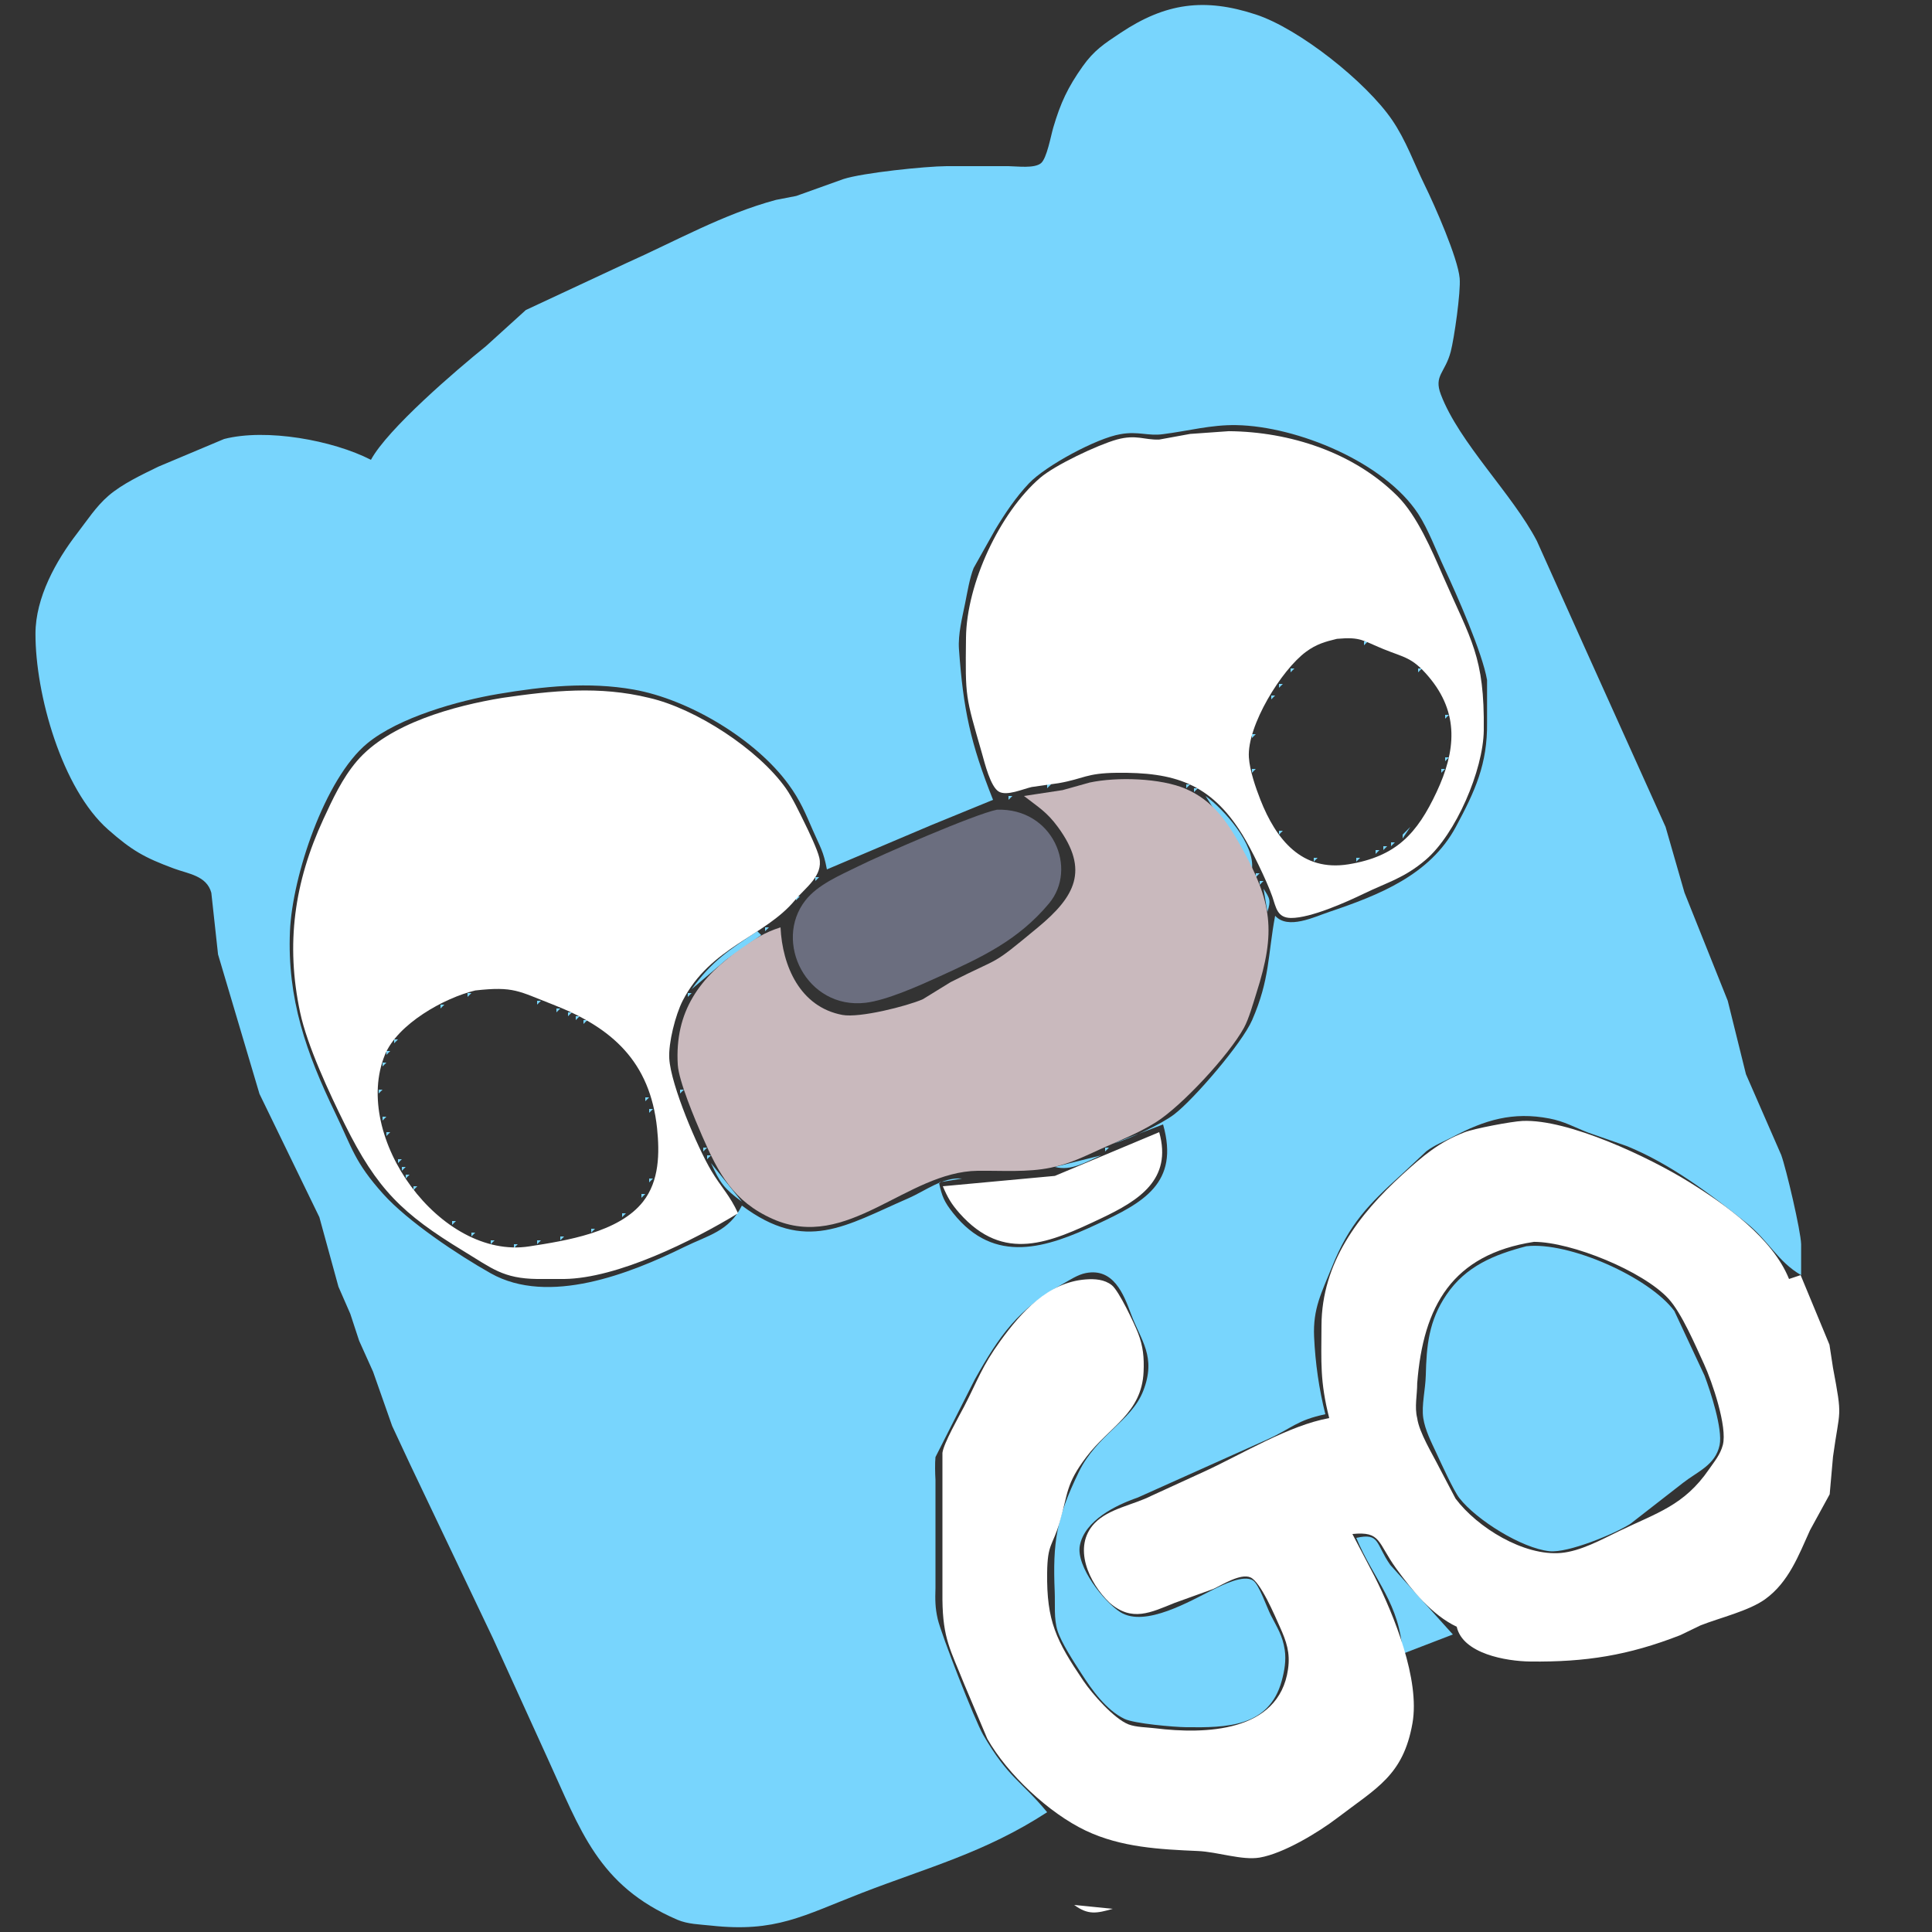 <?xml version="1.0" encoding="UTF-8" standalone="no"?>
<!DOCTYPE svg PUBLIC "-//W3C//DTD SVG 20010904//EN" "http://www.w3.org/TR/2001/REC-SVG-20010904/DTD/svg10.dtd">

<svg xmlns="http://www.w3.org/2000/svg" width="5.556in" height="5.556in" viewBox="0 0 500 500">
  <rect x="0" y="0" width="500" height="500" fill="#333333" stroke="none"/>
  <path id="Gopher" fill="#78d5fd" stroke="none" stroke-width="1" d="M 96.00,119.00
           C 100.34,110.99 118.06,95.80 125.80,89.56
             125.80,89.56 136.09,80.23 136.09,80.23
             136.09,80.23 162.00,68.14 162.00,68.14
             174.81,62.43 187.20,55.39 200.83,51.73
             200.83,51.73 206.08,50.71 206.08,50.71
             206.08,50.71 218.28,46.34 218.28,46.34
             223.30,44.72 239.41,43.04 245.00,43.00
             245.00,43.00 261.00,43.00 261.00,43.00
             263.23,43.03 267.71,43.65 269.41,42.23
             270.93,40.96 271.95,35.17 272.59,33.00
             274.47,26.63 276.33,22.63 280.19,17.18
             283.17,12.98 285.79,11.31 290.00,8.51
             301.63,0.76 311.69,-0.62 325.00,3.75
             336.24,7.43 353.54,21.21 360.25,31.01
             363.91,36.36 365.93,42.24 368.76,48.00
             371.27,53.11 377.29,66.75 377.76,72.00
             378.08,75.53 376.34,87.60 375.45,91.00
             373.99,96.54 371.02,97.17 372.89,102.09
             377.64,114.61 391.39,127.82 397.74,140.00
             397.74,140.00 410.31,168.00 410.31,168.00
             410.31,168.00 431.05,214.00 431.05,214.00
             431.05,214.00 435.94,231.00 435.94,231.00
             435.94,231.00 447.14,259.00 447.14,259.00
             447.14,259.00 451.85,278.00 451.85,278.00
             451.85,278.00 460.98,298.91 460.98,298.91
             462.27,302.48 466.04,318.50 466.13,322.00
             466.13,322.00 466.13,330.00 466.13,330.00
             460.12,326.55 457.69,321.08 452.00,316.51
             442.57,308.95 432.29,301.19 421.00,296.60
             421.00,296.60 411.00,293.11 411.00,293.11
             407.45,291.73 404.83,290.20 401.00,289.47
             391.47,287.64 384.26,289.86 376.00,294.21
             373.57,295.49 371.46,296.22 369.17,297.92
             369.17,297.92 362.96,303.72 362.96,303.72
             354.08,311.80 349.19,316.70 344.66,328.00
             342.04,334.55 339.75,338.62 340.09,346.00
             340.40,352.74 341.35,359.46 343.00,366.00
             335.52,367.59 334.47,369.57 328.00,372.52
             328.00,372.52 294.42,387.58 294.42,387.58
             288.76,389.52 280.69,393.50 279.46,400.00
             278.44,405.37 285.72,414.59 290.01,417.26
             296.38,421.22 308.08,414.30 314.00,411.37
             316.33,410.21 321.87,407.42 324.30,409.04
             325.84,410.06 327.84,415.95 328.88,418.00
             330.51,421.18 331.95,423.31 332.49,427.00
             332.89,429.69 332.42,432.40 331.71,435.00
             328.44,447.02 317.35,447.12 307.00,447.00
             303.81,446.96 293.57,446.08 291.00,444.84
             286.25,442.55 282.56,437.32 279.79,433.00
             277.92,430.09 274.68,425.18 273.68,422.00
             272.70,418.85 273.10,415.28 272.96,412.00
             272.42,399.03 273.39,392.95 279.17,381.00
             283.84,371.35 292.81,367.78 295.85,360.00
             299.35,351.07 295.26,346.99 292.68,340.00
             290.78,334.86 288.13,328.08 281.00,329.47
             278.93,329.87 276.83,331.28 275.00,332.31
             263.53,338.71 258.61,345.68 252.28,357.00
             252.28,357.00 242.10,377.09 242.10,377.09
             241.94,378.57 242.00,381.39 242.10,383.00
             242.10,383.00 242.10,411.00 242.10,411.00
             242.01,413.99 242.00,416.04 242.68,419.00
             243.61,423.04 252.28,445.24 254.46,449.00
             260.94,460.17 264.36,460.95 271.00,469.00
             254.95,479.44 240.21,483.24 223.00,489.91
             207.79,495.80 200.78,500.18 184.00,498.34
             181.06,498.02 178.04,498.00 175.28,496.82
             154.73,487.97 150.26,473.65 141.69,455.00
             141.69,455.00 127.58,424.00 127.58,424.00
             127.58,424.00 106.14,379.00 106.14,379.00
             106.14,379.00 101.49,369.04 101.49,369.04
             101.49,369.04 96.55,355.00 96.55,355.00
             96.55,355.00 92.95,347.00 92.95,347.00
             92.95,347.00 90.65,340.00 90.65,340.00
             90.65,340.00 87.59,333.00 87.59,333.00
             87.59,333.00 82.65,315.00 82.65,315.00
             82.65,315.00 67.15,283.09 67.15,283.09
             67.15,283.09 56.43,247.00 56.43,247.00
             56.43,247.00 54.69,231.05 54.69,231.05
             53.48,226.60 48.73,226.16 45.00,224.77
             37.39,221.95 34.18,220.15 28.00,214.71
             16.04,204.19 9.15,179.68 9.18,164.00
             9.19,154.66 14.48,145.14 19.99,138.00
             22.55,134.68 24.85,131.09 28.04,128.33
             31.62,125.23 36.73,122.85 41.00,120.76
             41.00,120.76 58.00,113.61 58.00,113.61
             68.91,110.81 86.09,113.92 96.00,119.00 Z
           M 330.00,237.00
           C 333.33,240.65 340.00,237.34 344.00,236.00
             356.88,231.65 370.06,226.47 376.77,214.00
             381.76,204.72 384.98,197.70 384.85,187.00
             384.85,187.00 384.85,176.00 384.85,176.00
             383.67,168.99 376.97,153.79 373.78,147.00
             371.75,142.66 369.61,136.94 367.04,133.00
             358.30,119.62 335.71,110.32 320.00,110.02
             313.43,109.89 307.40,111.56 301.00,112.36
             297.12,112.91 294.59,111.54 290.00,112.36
             283.81,113.38 270.57,120.57 266.29,125.09
             262.90,128.67 260.14,132.80 257.60,137.00
             257.60,137.00 251.98,147.00 251.98,147.00
             250.96,149.53 250.35,153.26 249.80,156.00
             249.03,159.85 247.91,164.09 248.18,168.00
             249.30,183.68 251.16,192.31 257.00,207.00
             257.00,207.00 241.00,213.55 241.00,213.55
             241.00,213.55 214.00,225.00 214.00,225.00
             213.11,220.27 212.28,219.26 210.42,215.00
             208.41,210.38 207.12,207.17 204.07,203.00
             195.55,191.31 178.28,180.99 164.00,178.46
             152.28,176.39 140.63,177.63 129.00,179.59
             118.61,181.33 103.21,185.66 95.04,192.39
             84.02,201.47 75.64,226.84 75.04,241.00
             74.30,258.48 79.26,272.51 86.74,288.00
             91.21,297.26 91.72,300.69 99.17,309.00
             105.56,316.12 118.52,324.76 127.00,329.53
             141.96,337.96 163.06,329.61 177.00,322.76
             183.29,319.66 188.66,318.71 192.00,312.00
             208.52,324.38 218.77,317.20 235.00,310.15
             239.62,308.14 243.89,304.62 249.00,305.00
             249.00,305.00 243.00,306.00 243.00,306.00
             243.75,309.59 244.35,311.03 246.68,313.96
             257.42,327.46 270.84,322.95 284.00,316.78
             295.76,311.27 305.34,306.27 301.00,291.00
             301.00,291.00 288.00,296.00 288.00,296.00
             292.21,294.80 300.48,291.00 303.91,288.37
             308.99,284.47 321.43,270.02 324.05,264.00
             328.66,253.42 328.08,247.31 330.00,237.00 Z
           M 353.00,166.00
           C 353.00,166.00 354.00,166.00 354.00,166.00
             354.00,166.00 353.00,167.00 353.00,167.00
             353.00,167.00 353.00,166.00 353.00,166.00 Z
           M 334.00,173.00
           C 334.00,173.00 335.00,173.00 335.00,173.00
             335.00,173.00 334.00,174.00 334.00,174.00
             334.00,174.00 334.00,173.00 334.00,173.00 Z
           M 367.00,173.00
           C 367.00,173.00 368.00,173.00 368.00,173.00
             368.00,173.00 367.00,174.00 367.00,174.00
             367.00,174.00 367.00,173.00 367.00,173.00 Z
           M 331.00,177.00
           C 331.00,177.00 332.00,177.00 332.00,177.00
             332.00,177.00 331.00,178.00 331.00,178.00
             331.00,178.00 331.00,177.00 331.00,177.00 Z
           M 329.00,180.00
           C 329.00,180.00 330.00,180.00 330.00,180.00
             330.00,180.00 329.00,181.00 329.00,181.00
             329.00,181.00 329.00,180.00 329.00,180.00 Z
           M 374.00,185.00
           C 374.00,185.00 375.00,185.00 375.00,185.00
             375.00,185.00 374.00,186.00 374.00,186.00
             374.00,186.00 374.00,185.00 374.00,185.00 Z
           M 324.00,190.00
           C 324.00,190.00 325.00,190.00 325.00,190.00
             325.00,190.00 324.00,191.00 324.00,191.00
             324.00,191.00 324.00,190.00 324.00,190.00 Z
           M 374.00,196.00
           C 374.00,196.00 375.00,196.00 375.00,196.00
             375.00,196.00 374.00,197.00 374.00,197.00
             374.00,197.00 374.00,196.00 374.00,196.00 Z
           M 324.00,199.00
           C 324.00,199.00 325.00,199.00 325.00,199.00
             325.00,199.00 324.00,200.00 324.00,200.00
             324.00,200.00 324.00,199.00 324.00,199.00 Z
           M 373.00,199.00
           C 373.00,199.00 374.00,199.00 374.00,199.00
             374.00,199.00 373.00,200.00 373.00,200.00
             373.00,200.00 373.00,199.00 373.00,199.00 Z
           M 289.00,200.00
           C 289.00,200.00 294.00,201.00 294.00,201.00
             294.00,201.00 289.00,200.00 289.00,200.00 Z
           M 281.00,201.00
           C 281.00,201.00 286.00,202.00 286.00,202.00
             286.00,202.00 281.00,201.00 281.00,201.00 Z
           M 271.00,203.00
           C 271.00,203.00 272.00,203.00 272.00,203.00
             272.00,203.00 271.00,204.00 271.00,204.00
             271.00,204.00 271.00,203.00 271.00,203.00 Z
           M 307.00,203.00
           C 307.00,203.00 308.00,203.00 308.00,203.00
             308.00,203.00 307.00,204.00 307.00,204.00
             307.00,204.00 307.00,203.00 307.00,203.00 Z
           M 263.00,205.00
           C 263.00,205.00 268.00,205.00 268.00,205.00
             268.00,205.00 263.00,205.00 263.00,205.00 Z
           M 309.00,204.00
           C 309.00,204.00 310.00,204.00 310.00,204.00
             310.00,204.00 309.00,205.00 309.00,205.00
             309.00,205.00 309.00,204.00 309.00,204.00 Z
           M 261.00,206.00
           C 261.00,206.00 262.00,206.00 262.00,206.00
             262.00,206.00 261.00,207.00 261.00,207.00
             261.00,207.00 261.00,206.00 261.00,206.00 Z
           M 312.00,206.00
           C 316.85,209.51 324.86,218.60 324.00,225.00
             324.00,225.00 312.00,206.00 312.00,206.00 Z
           M 365.00,214.00
           C 365.00,214.00 363.00,217.00 363.00,217.00
             363.00,217.00 363.00,216.00 363.00,216.00
             363.00,216.00 365.00,214.00 365.00,214.00 Z
           M 331.00,215.00
           C 331.00,215.00 332.00,215.00 332.00,215.00
             332.00,215.00 331.00,216.00 331.00,216.00
             331.00,216.00 331.00,215.00 331.00,215.00 Z
           M 360.00,218.00
           C 360.00,218.00 361.00,218.00 361.00,218.00
             361.00,218.00 360.00,219.00 360.00,219.00
             360.00,219.00 360.00,218.00 360.00,218.00 Z
           M 358.00,219.00
           C 358.00,219.00 359.00,219.00 359.00,219.00
             359.00,219.00 358.00,220.00 358.00,220.00
             358.00,220.00 358.00,219.00 358.00,219.00 Z
           M 356.00,220.00
           C 356.00,220.00 357.00,220.00 357.00,220.00
             357.00,220.00 356.00,221.00 356.00,221.00
             356.00,221.00 356.00,220.00 356.00,220.00 Z
           M 340.00,222.00
           C 340.00,222.00 341.00,222.00 341.00,222.00
             341.00,222.00 340.00,223.00 340.00,223.00
             340.00,223.00 340.00,222.00 340.00,222.00 Z
           M 351.00,222.00
           C 351.00,222.00 352.00,222.00 352.00,222.00
             352.00,222.00 351.00,223.00 351.00,223.00
             351.00,223.00 351.00,222.00 351.00,222.00 Z
           M 325.00,226.00
           C 325.00,226.00 326.00,226.00 326.00,226.00
             326.00,226.00 325.00,227.00 325.00,227.00
             325.00,227.00 325.00,226.00 325.00,226.00 Z
           M 211.00,227.00
           C 211.00,227.00 212.00,227.00 212.00,227.00
             212.00,227.00 211.00,228.00 211.00,228.00
             211.00,228.00 211.00,227.00 211.00,227.00 Z
           M 326.00,228.00
           C 326.00,228.00 327.00,228.00 327.00,228.00
             327.00,228.00 326.00,229.00 326.00,229.00
             326.00,229.00 326.00,228.00 326.00,228.00 Z
           M 327.00,230.00
           C 328.67,232.59 328.95,233.02 328.00,236.00
             328.00,236.00 327.00,230.00 327.00,230.00 Z
           M 206.00,232.00
           C 206.00,232.00 207.00,232.00 207.00,232.00
             207.00,232.00 206.00,233.00 206.00,233.00
             206.00,233.00 206.00,232.00 206.00,232.00 Z
           M 198.00,240.00
           C 198.00,240.00 199.00,240.00 199.00,240.00
             199.00,240.00 198.00,241.00 198.00,241.00
             198.00,241.00 198.00,240.00 198.00,240.00 Z
           M 196.00,241.00
           C 196.00,241.00 197.00,242.00 197.00,242.00
             197.00,242.00 188.00,248.32 188.00,248.32
             188.00,248.32 179.00,256.00 179.00,256.00
             184.24,248.69 188.74,245.84 196.00,241.00 Z
           M 121.00,257.00
           C 121.00,257.00 122.00,257.00 122.00,257.00
             122.00,257.00 121.00,258.00 121.00,258.00
             121.00,258.00 121.00,257.00 121.00,257.00 Z
           M 178.00,257.00
           C 178.00,257.00 179.00,257.00 179.00,257.00
             179.00,257.00 178.00,258.00 178.00,258.00
             178.00,258.00 178.00,257.00 178.00,257.00 Z
           M 139.00,259.00
           C 139.00,259.00 140.00,259.00 140.00,259.00
             140.00,259.00 139.00,260.00 139.00,260.00
             139.00,260.00 139.00,259.00 139.00,259.00 Z
           M 177.00,259.00
           C 177.00,259.00 176.00,263.00 176.00,263.00
             176.00,263.00 177.00,259.00 177.00,259.00 Z
           M 114.00,260.00
           C 114.00,260.00 115.00,260.00 115.00,260.00
             115.00,260.00 114.00,261.00 114.00,261.00
             114.00,261.00 114.00,260.00 114.00,260.00 Z
           M 144.00,261.00
           C 144.00,261.00 145.00,261.00 145.00,261.00
             145.00,261.00 144.00,262.00 144.00,262.00
             144.00,262.00 144.00,261.00 144.00,261.00 Z
           M 147.00,262.00
           C 147.00,262.00 148.00,262.00 148.00,262.00
             148.00,262.00 147.00,263.00 147.00,263.00
             147.00,263.00 147.00,262.00 147.00,262.00 Z
           M 149.00,263.00
           C 149.00,263.00 150.00,263.00 150.00,263.00
             150.00,263.00 149.00,264.00 149.00,264.00
             149.00,264.00 149.00,263.00 149.00,263.00 Z
           M 151.00,264.00
           C 151.00,264.00 152.00,264.00 152.00,264.00
             152.00,264.00 151.00,265.00 151.00,265.00
             151.00,265.00 151.00,264.00 151.00,264.00 Z
           M 102.00,269.00
           C 102.00,269.00 103.00,269.00 103.00,269.00
             103.00,269.00 102.00,270.00 102.00,270.00
             102.00,270.00 102.00,269.00 102.00,269.00 Z
           M 174.00,270.00
           C 174.00,270.00 174.00,277.00 174.00,277.00
             174.00,277.00 174.00,270.00 174.00,270.00 Z
           M 100.00,272.00
           C 100.00,272.00 101.00,272.00 101.00,272.00
             101.00,272.00 100.00,273.00 100.00,273.00
             100.00,273.00 100.00,272.00 100.00,272.00 Z
           M 99.00,275.00
           C 99.00,275.00 100.00,275.00 100.00,275.00
             100.00,275.00 99.00,276.00 99.00,276.00
             99.00,276.00 99.00,275.00 99.00,275.00 Z
           M 98.00,282.00
           C 98.00,282.00 99.00,282.00 99.00,282.00
             99.00,282.00 98.00,283.00 98.00,283.00
             98.00,283.00 98.00,282.00 98.00,282.00 Z
           M 176.00,282.00
           C 176.00,282.00 177.00,282.00 177.00,282.00
             177.00,282.00 176.00,283.00 176.00,283.00
             176.00,283.00 176.00,282.00 176.00,282.00 Z
           M 167.00,284.00
           C 167.00,284.00 168.00,284.00 168.00,284.00
             168.00,284.00 167.00,285.00 167.00,285.00
             167.00,285.00 167.00,284.00 167.00,284.00 Z
           M 168.00,287.00
           C 168.00,287.00 169.00,287.00 169.00,287.00
             169.00,287.00 168.00,288.00 168.00,288.00
             168.00,288.00 168.00,287.00 168.00,287.00 Z
           M 99.00,289.00
           C 99.00,289.00 100.00,289.00 100.00,289.00
             100.00,289.00 99.00,290.00 99.00,290.00
             99.00,290.00 99.00,289.00 99.00,289.00 Z
           M 179.00,290.00
           C 179.00,290.00 181.00,296.00 181.00,296.00
             181.00,296.00 179.00,290.00 179.00,290.00 Z
           M 100.00,293.00
           C 100.00,293.00 101.00,293.00 101.00,293.00
             101.00,293.00 100.00,294.00 100.00,294.00
             100.00,294.00 100.00,293.00 100.00,293.00 Z
           M 182.00,297.00
           C 182.00,297.00 183.00,297.00 183.00,297.00
             183.00,297.00 182.00,298.00 182.00,298.00
             182.00,298.00 182.00,297.00 182.00,297.00 Z
           M 286.00,297.00
           C 286.00,297.00 287.00,297.00 287.00,297.00
             287.00,297.00 286.00,298.00 286.00,298.00
             286.00,298.00 286.00,297.00 286.00,297.00 Z
           M 273.00,302.00
           C 273.00,302.00 285.00,299.00 285.00,299.00
             281.09,300.66 277.26,303.15 273.00,302.00 Z
           M 183.00,299.00
           C 183.00,299.00 184.00,299.00 184.00,299.00
             184.00,299.00 183.00,300.00 183.00,300.00
             183.00,300.00 183.00,299.00 183.00,299.00 Z
           M 103.00,300.00
           C 103.00,300.00 104.00,300.00 104.00,300.00
             104.00,300.00 103.00,301.00 103.00,301.00
             103.00,301.00 103.00,300.00 103.00,300.00 Z
           M 184.00,301.00
           C 184.00,301.00 192.00,311.00 192.00,311.00
             187.41,307.63 186.34,306.13 184.00,301.00 Z
           M 104.00,302.00
           C 104.00,302.00 105.00,302.00 105.00,302.00
             105.00,302.00 104.00,303.00 104.00,303.00
             104.00,303.00 104.00,302.00 104.00,302.00 Z
           M 251.00,303.00
           C 251.00,303.00 262.00,304.00 262.00,304.00
             262.00,304.00 251.00,303.00 251.00,303.00 Z
           M 265.00,303.00
           C 265.00,303.00 272.00,304.00 272.00,304.00
             272.00,304.00 265.00,303.00 265.00,303.00 Z
           M 105.00,304.00
           C 105.00,304.00 106.00,304.00 106.00,304.00
             106.00,304.00 105.00,305.00 105.00,305.00
             105.00,305.00 105.00,304.00 105.00,304.00 Z
           M 168.00,305.00
           C 168.00,305.00 169.00,305.00 169.00,305.00
             169.00,305.00 168.00,306.00 168.00,306.00
             168.00,306.00 168.00,305.00 168.00,305.00 Z
           M 107.00,307.00
           C 107.00,307.00 108.00,307.00 108.00,307.00
             108.00,307.00 107.00,308.00 107.00,308.00
             107.00,308.00 107.00,307.00 107.00,307.00 Z
           M 166.00,309.00
           C 166.00,309.00 167.00,309.00 167.00,309.00
             167.00,309.00 166.00,310.00 166.00,310.00
             166.00,310.00 166.00,309.00 166.00,309.00 Z
           M 161.00,314.00
           C 161.00,314.00 162.00,314.00 162.00,314.00
             162.00,314.00 161.00,315.00 161.00,315.00
             161.00,315.00 161.00,314.00 161.00,314.00 Z
           M 117.00,316.00
           C 117.00,316.00 118.00,316.00 118.00,316.00
             118.00,316.00 117.00,317.00 117.00,317.00
             117.00,317.00 117.00,316.00 117.00,316.00 Z
           M 153.00,318.00
           C 153.00,318.00 154.00,318.00 154.00,318.00
             154.00,318.00 153.00,319.00 153.00,319.00
             153.00,319.00 153.00,318.00 153.00,318.00 Z
           M 122.00,319.00
           C 122.00,319.00 123.00,319.00 123.00,319.00
             123.00,319.00 122.00,320.00 122.00,320.00
             122.00,320.00 122.00,319.00 122.00,319.00 Z
           M 145.00,320.00
           C 145.00,320.00 146.00,320.00 146.00,320.00
             146.00,320.00 145.00,321.00 145.00,321.00
             145.00,321.00 145.00,320.00 145.00,320.00 Z
           M 127.00,321.00
           C 127.00,321.00 128.00,321.00 128.00,321.00
             128.00,321.00 127.00,322.00 127.00,322.00
             127.00,322.00 127.00,321.00 127.00,321.00 Z
           M 139.00,321.00
           C 139.00,321.00 140.00,321.00 140.00,321.00
             140.00,321.00 139.00,322.00 139.00,322.00
             139.00,322.00 139.00,321.00 139.00,321.00 Z
           M 133.00,322.00
           C 133.00,322.00 134.00,322.00 134.00,322.00
             134.00,322.00 133.00,323.00 133.00,323.00
             133.00,323.00 133.00,322.00 133.00,322.00 Z
           M 395.00,322.53
           C 405.93,321.26 426.80,330.49 433.32,339.29
             433.32,339.29 441.13,356.00 441.13,356.00
             442.67,360.08 445.89,369.86 445.03,374.00
             443.94,379.17 439.32,380.82 435.58,383.75
             435.58,383.75 422.00,394.32 422.00,394.32
             417.89,396.97 405.81,401.96 401.00,401.45
             393.79,400.68 382.09,393.35 377.69,387.71
             376.17,385.76 372.92,378.61 371.71,376.00
             370.40,373.19 368.81,370.08 368.34,367.00
             367.85,363.73 368.90,359.60 368.99,356.00
             369.18,348.24 369.76,341.83 374.33,335.09
             379.35,327.67 386.71,324.69 395.00,322.53 Z
           M 351.00,398.00
           C 357.18,396.63 355.94,399.46 359.80,405.00
             359.80,405.00 376.00,423.00 376.00,423.00
             376.00,423.00 363.00,428.00 363.00,428.00
             362.37,415.06 355.54,408.87 351.00,398.00 Z" />
  <path id="White" fill="white" stroke="none" stroke-width="1" d="M 318.00,111.59
           C 333.76,111.72 350.37,117.06 361.70,128.43
             366.75,133.49 370.55,142.40 373.42,149.00
             380.76,165.82 384.22,169.86 384.00,189.00
             383.88,199.30 376.76,215.88 368.96,222.53
             363.44,227.24 359.19,228.27 353.00,231.26
             348.39,233.49 339.20,237.60 334.11,237.57
             330.49,237.54 330.24,234.81 329.26,232.00
             327.81,227.89 323.82,219.68 321.53,216.00
             313.22,202.61 303.81,199.83 289.00,200.00
             281.02,200.09 280.56,201.53 274.00,202.68
             274.00,202.68 267.00,203.68 267.00,203.68
             264.69,204.20 260.61,206.07 258.51,204.88
             256.32,203.63 254.83,197.41 254.14,195.00
             249.81,179.90 249.82,180.73 250.00,165.00
             250.17,151.09 258.67,132.74 269.17,123.68
             273.03,120.35 284.04,115.17 289.00,113.76
             294.11,112.37 296.05,113.89 300.00,113.76
             300.00,113.76 308.00,112.30 308.00,112.30
             308.00,112.30 318.00,111.59 318.00,111.59 Z
           M 346.00,165.33
           C 342.91,166.07 340.67,166.72 338.04,168.65
             331.66,173.31 322.70,187.83 323.21,196.00
             323.42,199.38 324.96,203.84 326.20,207.00
             330.21,217.15 336.84,225.65 349.00,223.68
             361.38,221.67 366.76,215.69 371.78,205.00
             376.73,194.44 377.78,184.57 369.66,175.04
             365.41,170.05 363.43,170.19 358.00,167.97
             352.57,165.76 352.20,164.78 346.00,165.33 Z
           M 191.00,314.00
           C 179.29,321.14 159.80,330.83 146.00,331.00
             146.00,331.00 139.00,331.00 139.00,331.00
             130.20,330.89 127.29,328.22 120.00,323.80
             104.07,314.12 97.58,307.78 89.25,291.00
             85.27,282.99 79.49,270.59 77.67,262.00
             73.89,244.25 76.17,228.30 83.69,212.00
             86.12,206.75 88.55,201.47 92.33,197.01
             100.64,187.21 117.68,182.63 130.00,180.61
             142.84,178.74 155.11,177.44 168.00,180.61
             180.06,183.37 196.22,193.90 203.37,204.00
             205.06,206.39 206.91,210.29 208.24,213.00
             209.27,215.08 211.56,219.88 212.04,221.99
             213.10,226.66 208.45,229.69 205.74,232.96
             197.96,242.38 183.83,245.04 176.67,259.00
             174.81,262.63 172.95,269.94 173.21,274.00
             173.65,280.90 180.50,296.95 184.09,303.00
             186.54,307.13 188.95,309.44 191.00,314.00 Z
           M 123.00,256.33
           C 114.91,258.26 102.87,265.03 99.61,273.00
             90.95,294.22 113.96,326.15 137.00,322.56
             146.52,321.08 160.18,318.96 166.44,310.96
             170.63,305.61 170.72,298.45 170.05,292.00
             168.23,274.74 158.41,265.92 143.00,259.94
             134.15,256.51 133.03,255.21 123.00,256.33 Z
           M 344.00,367.00
           C 341.58,357.40 341.96,352.65 342.00,343.00
             342.08,326.83 351.55,314.37 363.00,303.93
             368.18,299.21 372.35,295.62 379.00,293.04
             381.55,292.05 391.20,290.23 394.00,290.10
             405.90,289.56 426.93,299.58 437.00,305.82
             446.56,311.74 458.74,320.39 463.00,331.00
             463.00,331.00 466.00,330.00 466.00,330.00
             466.00,330.00 473.46,348.00 473.46,348.00
             473.46,348.00 474.38,354.00 474.38,354.00
             476.91,367.45 476.13,364.19 474.38,377.00
             474.38,377.00 473.52,386.72 473.52,386.72
             473.52,386.72 468.44,396.00 468.44,396.00
             465.48,402.53 462.91,409.48 456.82,413.87
             452.56,416.93 445.03,418.69 440.09,420.65
             440.09,420.65 434.83,423.19 434.83,423.19
             421.40,428.42 410.39,430.17 396.00,430.00
             389.82,429.92 378.56,428.00 377.00,421.00
             370.61,417.98 365.50,411.65 361.39,406.00
             356.43,399.18 357.51,396.25 350.00,397.00
             350.00,397.00 355.75,408.00 355.75,408.00
             360.81,418.09 367.54,434.69 365.54,446.00
             363.15,459.49 356.29,462.69 346.15,470.44
             341.20,474.22 332.18,479.69 326.00,480.74
             321.42,481.51 315.14,479.26 310.00,479.04
             300.13,478.61 290.14,478.11 281.00,473.77
             271.43,469.22 260.73,459.17 255.52,450.00
             255.52,450.00 249.60,436.00 249.60,436.00
             245.94,426.86 244.02,424.11 243.90,414.00
             243.90,414.00 243.90,385.00 243.90,385.00
             243.90,385.00 243.90,376.00 243.90,376.00
             244.20,373.56 248.17,366.58 249.52,364.00
             253.04,357.21 254.08,353.67 258.92,347.00
             264.30,339.59 271.20,331.85 281.00,331.11
             283.32,330.93 285.83,331.10 287.73,332.60
             289.59,334.07 293.54,342.49 294.52,345.00
             295.85,348.39 296.12,351.40 295.96,355.00
             295.49,365.78 287.09,369.21 281.16,377.04
             275.77,384.15 276.46,386.41 274.22,394.00
             272.36,400.27 271.10,399.43 271.00,407.00
             270.84,419.57 273.33,424.56 280.38,435.00
             282.65,438.36 288.28,444.78 292.04,446.26
             293.93,447.01 296.90,447.02 299.00,447.28
             311.80,448.86 330.99,448.37 333.34,432.00
             333.95,427.75 332.94,424.82 331.21,421.00
             329.93,418.17 326.25,409.38 323.62,408.23
             321.07,407.12 316.39,410.10 314.00,411.22
             314.00,411.22 304.00,414.83 304.00,414.83
             297.78,417.33 292.96,419.82 287.21,414.83
             281.81,409.70 277.47,400.31 283.28,394.22
             286.91,390.41 293.33,389.48 298.00,387.10
             298.00,387.10 312.00,380.68 312.00,380.68
             321.67,376.20 333.60,368.88 344.00,367.00 Z
           M 244.00,307.00
           C 244.00,307.00 273.00,304.32 273.00,304.32
             273.00,304.32 300.00,293.00 300.00,293.00
             303.46,305.30 294.69,310.70 285.00,315.30
             271.79,321.56 259.82,326.98 248.30,313.96
             246.19,311.57 245.23,309.89 244.00,307.00 Z
           M 397.00,321.39
           C 375.82,324.65 368.32,338.04 366.77,358.00
             366.78,360.92 366.04,364.18 366.77,367.00
             367.26,370.73 370.76,376.37 372.58,380.00
             372.58,380.00 376.69,387.83 376.69,387.83
             382.34,395.35 394.37,402.76 404.00,401.90
             409.04,401.45 414.47,398.45 419.00,396.26
             428.86,391.49 435.83,389.64 442.28,380.27
             443.70,378.21 445.20,376.48 445.86,373.99
             447.11,369.29 443.06,357.48 440.99,353.00
             438.76,348.18 435.21,339.80 431.79,336.09
             425.20,328.95 406.76,321.42 397.00,321.39 Z
           M 278.00,493.00
           C 278.00,493.00 288.00,494.00 288.00,494.00
             283.84,495.18 281.62,495.67 278.00,493.00 Z" />
  <path id="Muzzle" fill="#c9b9bd" stroke="none" stroke-width="1" d="M 265.00,206.00
           C 265.00,206.00 275.00,204.48 275.00,204.48
             275.00,204.48 282.00,202.52 282.00,202.52
             288.99,201.03 300.41,201.32 307.00,204.21
             313.93,207.25 317.58,212.64 321.14,219.00
             329.28,233.55 330.26,241.06 325.16,257.00
             324.31,259.67 323.22,263.65 321.93,266.00
             318.08,273.02 305.76,286.34 299.00,290.53
             294.58,293.28 289.73,295.17 285.00,297.30
             280.40,299.38 277.04,301.11 272.00,302.18
             265.97,303.46 259.20,302.92 253.00,303.00
             234.53,303.25 219.32,324.04 200.00,315.47
             189.82,310.96 185.93,303.68 181.72,294.00
             179.91,289.84 175.67,279.80 175.41,275.58
             174.57,261.73 181.07,252.89 192.00,245.35
             195.63,242.84 197.76,241.35 202.00,240.00
             202.47,249.97 207.03,260.60 218.00,262.66
             222.46,263.50 234.69,260.40 238.83,258.60
             238.83,258.60 246.01,254.18 246.01,254.18
             259.81,247.16 255.91,250.53 268.58,240.04
             278.18,232.08 282.02,225.26 273.79,214.04
             270.91,210.10 268.67,208.86 265.00,206.00 Z" />
  <path id="Nose" fill="#6b6e7f" stroke="none" stroke-width="1" d="M 258.00,209.55
           C 272.46,209.07 279.05,224.77 271.47,233.83
             263.42,243.44 254.01,247.74 243.00,252.77
             237.91,255.09 229.43,258.89 224.00,259.52
             208.74,261.29 200.09,243.69 208.43,233.04
             211.67,228.90 217.35,226.55 222.00,224.25
             228.21,221.17 252.20,210.73 258.00,209.55 Z" />
</svg>
